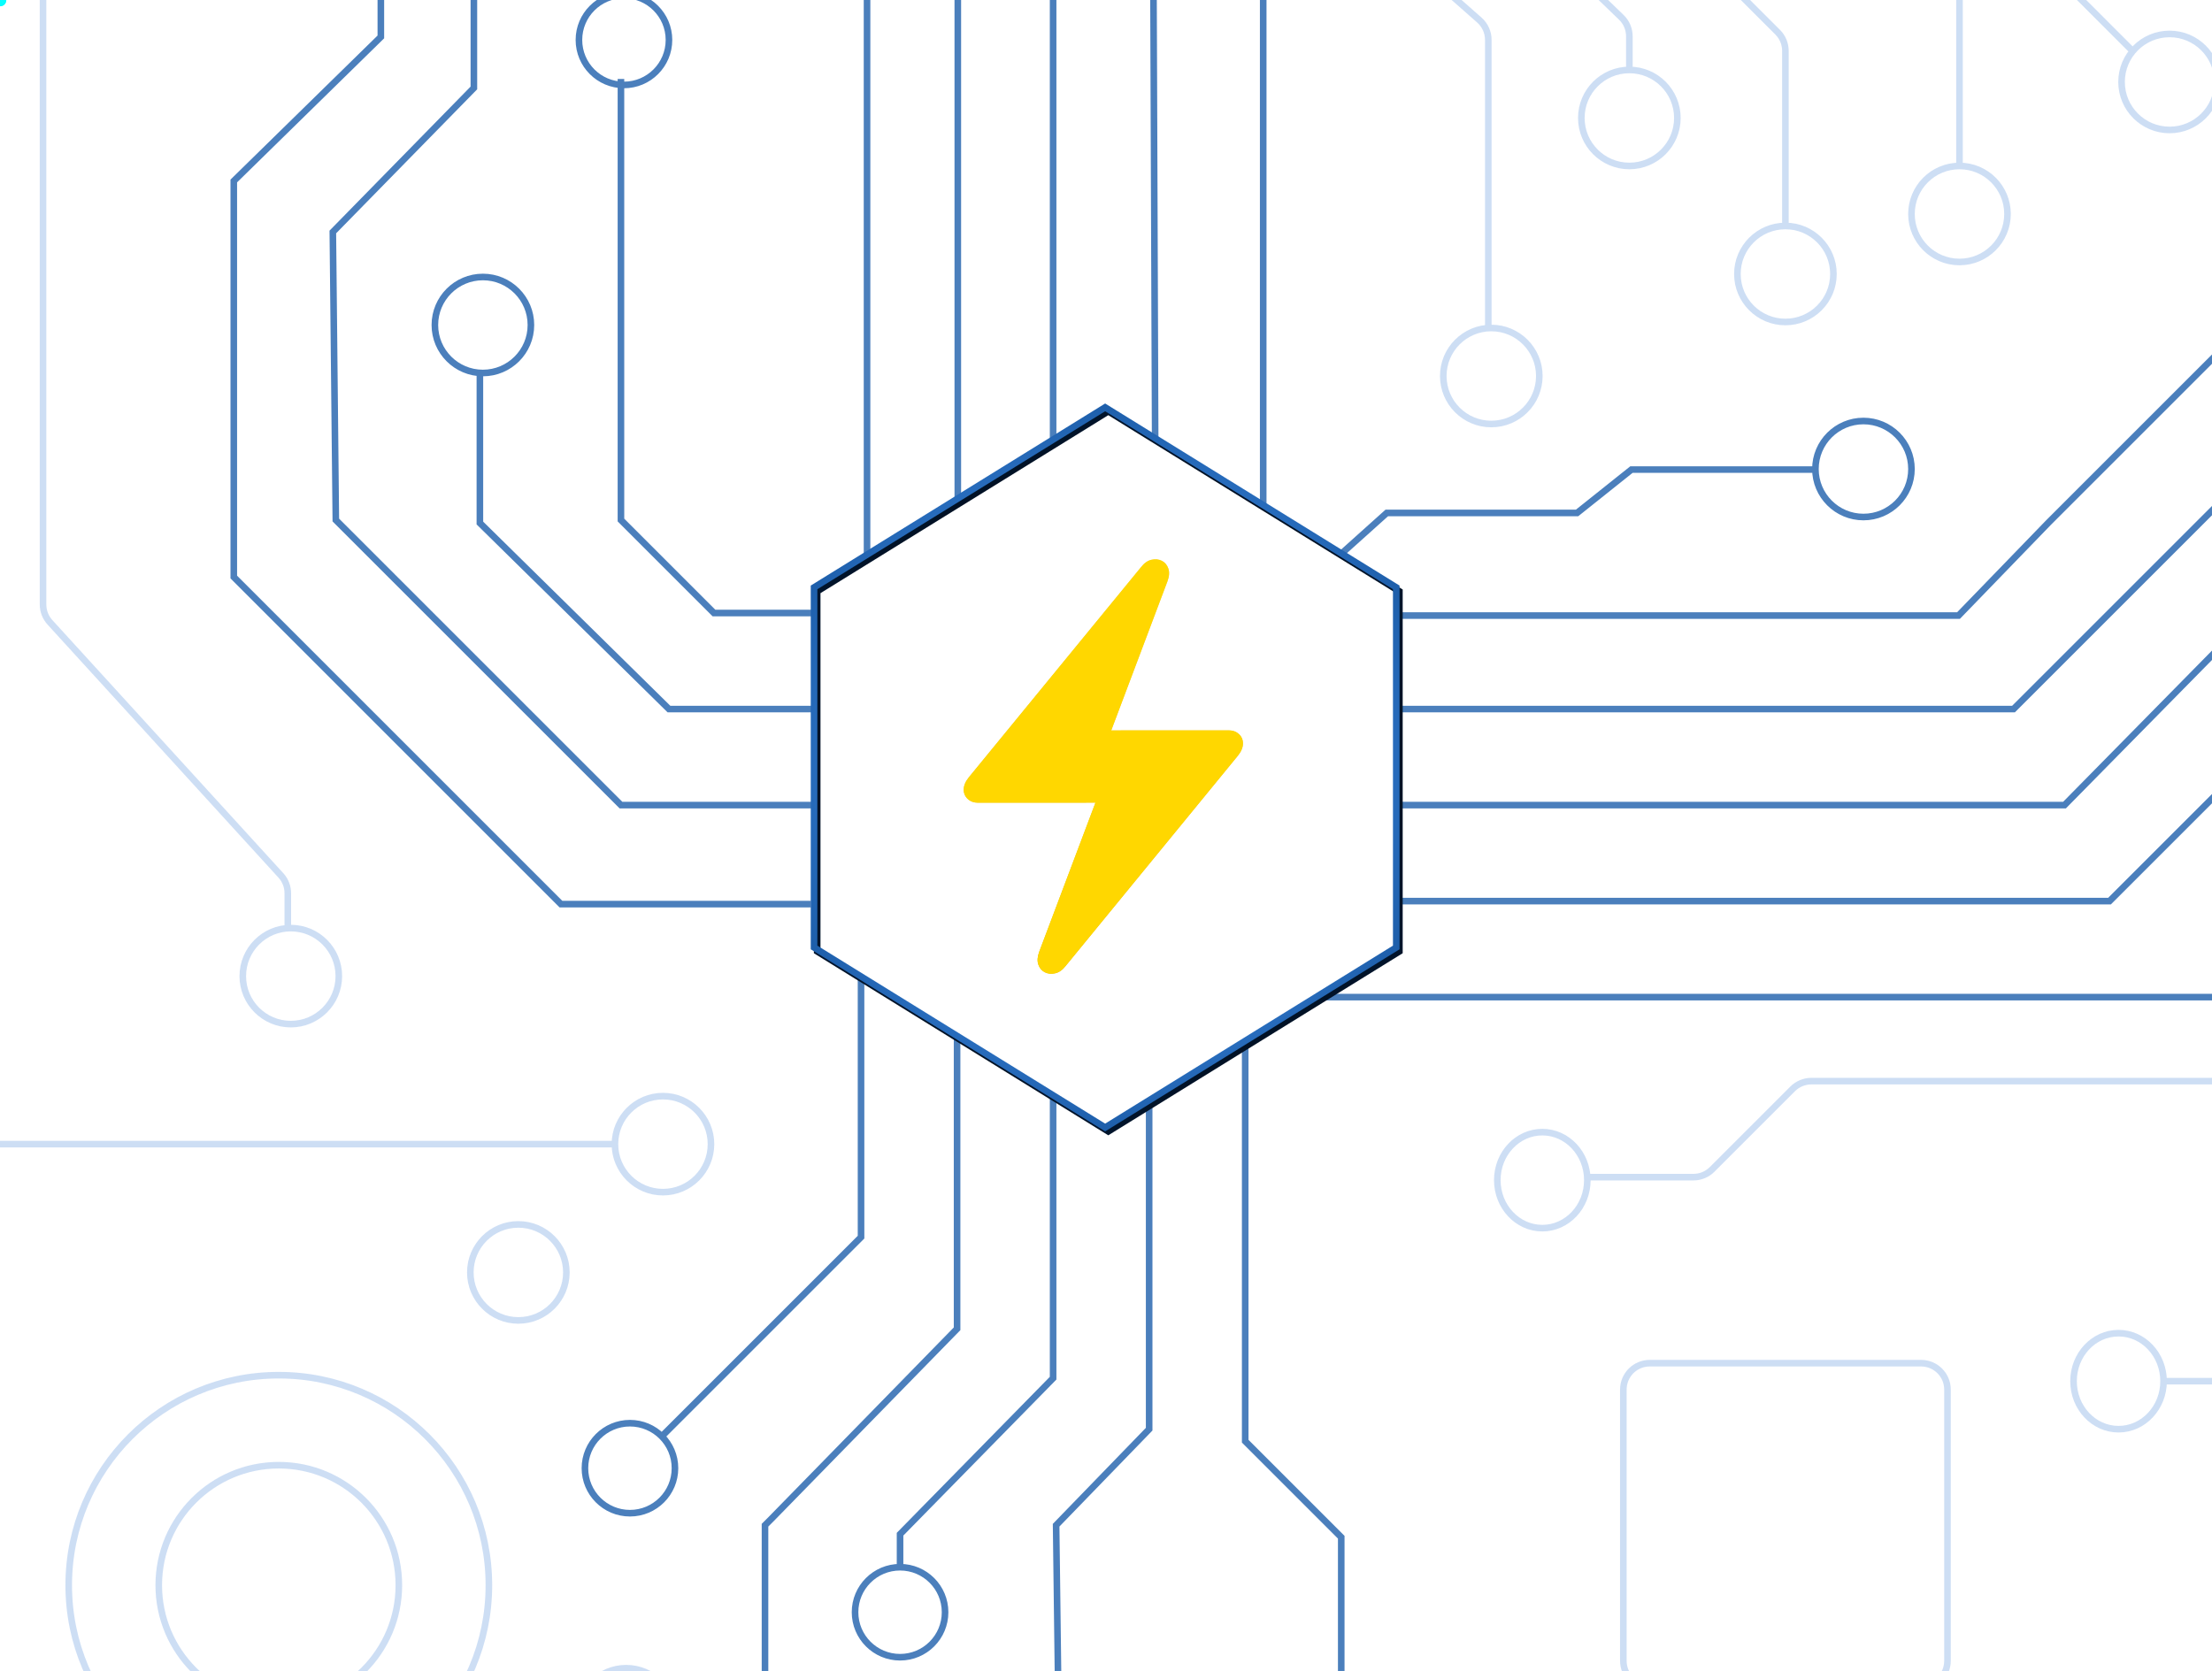 <svg width="671" height="507" viewBox="0 0 671 507" fill="none" xmlns="http://www.w3.org/2000/svg">
    <g clip-path="url(#clip0_392_2082)">
        <g opacity="0.8">
            <path
                d="M246.5 186.007H216.584L188.361 157.785V23.955M263.014 168V-60.713L-47.435 -368.43M319.458 332V418.161L273.027 465.502V475.516M86.394 -365.699L349.499 -109.966L350.412 133.204M42.695 -367.52L319.458 -95.716V133M-0.784 -365.913L290.546 -77.424V151M406.935 167.969L420.678 155.634H478.399L494.891 142.477H550.779M424 186.771H594.104L621.416 158.549L697.89 82.075M696.369 82.221L698.19 80.4V68.565L731.875 34.88M424 215.14H610.789L728.232 97.698M424 244.273H626.266L682.712 186.918L683.622 186.007H699.099L713.665 170.531M424 273.406H639.922L698.188 215.14H1043.23M348.593 333.5V433.638L320.37 462.771L321.281 534.693M377.725 316V437.279L406.858 466.412V547.439M261.193 296V375.372L200.196 436.369M290.327 314.5V403.175L233.882 460.95L232.061 462.771V521.037L274.851 563.826V758.653M246.627 215.14H202.927L145.572 158.695V113.175M246.626 244.273H188.36L101.871 157.785L100.961 70.386L143.75 26.686V-88.935L-46.525 -279.21M246 274.317H170.152L70.918 175.083V54.909L115.528 11.209V-76.19L-73.837 -263.733H-147.58L-163.057 -281.941M400.5 302.539H751.902L768.289 288.883H1017.74M383.189 153V-178.155L439.634 -235.511V-269.196M579.834 142.308C579.834 150.353 573.313 156.874 565.268 156.874C557.223 156.874 550.701 150.353 550.701 142.308C550.701 134.263 557.223 127.741 565.268 127.741C573.313 127.741 579.834 134.263 579.834 142.308ZM756.453 25.776C756.453 33.821 749.931 40.342 741.886 40.342C733.842 40.342 727.32 33.821 727.32 25.776C727.32 17.731 733.842 11.209 741.886 11.209C749.931 11.209 756.453 17.731 756.453 25.776ZM161.049 98.608C161.049 106.653 154.527 113.175 146.483 113.175C138.438 113.175 131.916 106.653 131.916 98.608C131.916 90.564 138.438 84.042 146.483 84.042C154.527 84.042 161.049 90.564 161.049 98.608ZM202.928 12.12C202.928 19.662 196.814 25.776 189.272 25.776C181.73 25.776 175.616 19.662 175.616 12.12C175.616 4.578 181.73 -1.536 189.272 -1.536C196.814 -1.536 202.928 4.578 202.928 12.12ZM204.749 445.473C204.749 453.015 198.635 459.129 191.093 459.129C183.551 459.129 177.437 453.015 177.437 445.473C177.437 437.931 183.551 431.817 191.093 431.817C198.635 431.817 204.749 437.931 204.749 445.473ZM286.685 489.173C286.685 496.715 280.571 502.829 273.029 502.829C265.487 502.829 259.373 496.715 259.373 489.173C259.373 481.631 265.487 475.517 273.029 475.517C280.571 475.517 286.685 481.631 286.685 489.173ZM335.848 547.439C335.848 554.981 329.734 561.095 322.192 561.095C314.65 561.095 308.536 554.981 308.536 547.439C308.536 539.897 314.65 533.783 322.192 533.783C329.734 533.783 335.848 539.897 335.848 547.439ZM421.426 560.184C421.426 567.726 415.312 573.84 407.77 573.84C400.228 573.84 394.114 567.726 394.114 560.184C394.114 552.642 400.228 546.528 407.77 546.528C415.312 546.528 421.426 552.642 421.426 560.184ZM752.813 87.683C752.813 95.728 746.291 102.25 738.247 102.25C730.202 102.25 723.68 95.728 723.68 87.683C723.68 79.639 730.202 73.117 738.247 73.117C746.291 73.117 752.813 79.639 752.813 87.683ZM736.424 160.516C736.424 168.561 729.903 175.083 721.858 175.083C713.813 175.083 707.291 168.561 707.291 160.516C707.291 152.471 713.813 145.95 721.858 145.95C729.903 145.95 736.424 152.471 736.424 160.516ZM1073.28 214.23C1073.28 222.777 1066.35 229.707 1057.8 229.707C1049.25 229.707 1042.32 222.777 1042.32 214.23C1042.32 205.682 1049.25 198.753 1057.8 198.753C1066.35 198.753 1073.28 205.682 1073.28 214.23ZM1049.61 288.883C1049.61 297.431 1042.68 304.36 1034.13 304.36C1025.58 304.36 1018.65 297.431 1018.65 288.883C1018.65 280.336 1025.58 273.406 1034.13 273.406C1042.68 273.406 1049.61 280.336 1049.61 288.883ZM454.2 -284.673C454.2 -276.125 447.271 -269.196 438.723 -269.196C430.175 -269.196 423.246 -276.125 423.246 -284.673C423.246 -293.221 430.175 -300.15 438.723 -300.15C447.271 -300.15 454.2 -293.221 454.2 -284.673Z"
                stroke="url(#paint0_radial_392_2082)" stroke-width="2" />
            <path
                d="M-304.057 447.637V436.941M-304.057 340.674V329.978M565.267 -121.71V-139.008M547.971 -106.233H532.494M597.133 -120.799V-144.798C597.133 -146.92 597.976 -148.955 599.476 -150.455L642.131 -193.11C643.631 -194.61 645.666 -195.453 647.788 -195.453H686.353M547.971 -77.1H532.494M547.971 -47.967H532.494M565.269 -26.117V-11.551M642.653 -104.412H651.985C654.165 -104.412 656.252 -105.303 657.761 -106.877L676.338 -126.262M643.563 -77.1H670.875M642.653 -46.146H651.174C653.296 -46.146 655.331 -45.303 656.831 -43.803L675.427 -25.207M625.355 -26.117V-9.402C625.355 -7.28 626.198 -5.245 627.698 -3.745L647.205 15.761M623.534 -121.71V-139.008M594.401 -27.028V51.267M785.586 328.031C785.586 336.076 791.7 342.597 799.242 342.597C806.784 342.597 812.898 336.076 812.898 328.031C812.898 319.986 806.784 313.464 799.242 313.464C791.7 313.464 785.586 319.986 785.586 328.031ZM785.586 328.031H549.462C547.341 328.031 545.306 328.874 543.805 330.374L519.359 354.821C517.858 356.321 515.824 357.164 513.702 357.164H481.51M494.257 21.224C486.213 21.224 479.691 27.745 479.691 35.79C479.691 43.835 486.213 50.357 494.257 50.357C502.302 50.357 508.824 43.835 508.824 35.79C508.824 27.745 502.302 21.224 494.257 21.224ZM494.257 21.224L494.257 11.006C494.257 8.836 493.375 6.759 491.814 5.252L467.566 -18.165C466.005 -19.672 465.124 -21.749 465.124 -23.919V-131.962C465.124 -134.104 465.982 -136.156 467.508 -137.659L582.913 -251.415C584.439 -252.918 585.297 -254.97 585.297 -257.112V-268.285M-8.964 599.274L-67.653 540.585C-69.153 539.085 -69.996 537.05 -69.996 534.928V503.636M186.54 347.149C186.54 355.194 193.061 361.716 201.106 361.716C209.151 361.716 215.673 355.194 215.673 347.149C215.673 339.105 209.151 332.583 201.106 332.583C193.061 332.583 186.54 339.105 186.54 347.149ZM186.54 347.149L-40.586 347.149C-42.644 347.149 -44.624 347.943 -46.112 349.365L-82.442 384.081C-83.931 385.503 -85.91 386.297 -87.969 386.297H-238.62M-131.028 346.337V331.404C-131.028 329.282 -131.871 327.247 -133.371 325.747L-140.01 319.108C-141.51 317.607 -142.353 315.573 -142.353 313.451V258.417C-142.353 256.295 -141.51 254.261 -140.01 252.76L-72.968 185.718C-71.468 184.218 -70.625 182.183 -70.625 180.061V-13.973C-70.625 -16.125 -71.492 -18.187 -73.031 -19.692L-99.568 -45.653M541.598 69.475V15.434C541.598 13.312 540.755 11.277 539.255 9.777L500.241 -29.236C498.741 -30.737 497.898 -32.772 497.898 -34.893V-118.346C497.898 -120.497 498.765 -122.558 500.302 -124.063L628.086 -249.167M451.468 99.519V12.088C451.468 9.793 450.482 7.608 448.761 6.09L438.698 -2.789C436.977 -4.308 435.991 -6.493 435.991 -8.788V-144.778C435.991 -146.912 436.844 -148.957 438.359 -150.459L540.141 -251.372C541.657 -252.874 542.509 -254.919 542.509 -257.053V-307.433M87.303 282.159V271.017C87.303 269.022 86.558 267.099 85.214 265.625L15.148 188.819C13.804 187.345 13.058 185.422 13.058 183.427V-79M-26.497 287.063V260.061C-26.497 258.102 -25.777 256.21 -24.476 254.746L-13.951 242.905C-12.649 241.441 -11.93 239.55 -11.93 237.59V-57.554C-11.93 -60.111 -13.152 -62.514 -15.218 -64.019L-119.358 -139.918M702.739 375.372H825.934C828.078 375.372 830.132 374.512 831.636 372.984L884.29 319.494C885.794 317.966 887.848 317.106 889.991 317.106H1060.97C1063.02 317.106 1065 317.898 1066.49 319.316L1201.64 448.204M655.399 419.071H825.973C828.095 419.071 830.129 418.228 831.63 416.728L898.866 349.492C900.366 347.992 902.401 347.149 904.522 347.149H1046.14C1048.35 347.149 1050.46 348.065 1051.98 349.679L1185.26 491.904M714.574 -195.453C714.574 -187.408 708.052 -180.886 700.007 -180.886C691.962 -180.886 685.441 -187.408 685.441 -195.453C685.441 -203.498 691.962 -210.019 700.007 -210.019C708.052 -210.019 714.574 -203.498 714.574 -195.453ZM700.009 -137.187C700.009 -129.142 693.487 -122.62 685.442 -122.62C677.397 -122.62 670.876 -129.142 670.876 -137.187C670.876 -145.232 677.397 -151.753 685.442 -151.753C693.487 -151.753 700.009 -145.232 700.009 -137.187ZM698.188 -77.1C698.188 -69.055 691.666 -62.533 683.621 -62.533C675.576 -62.533 669.054 -69.055 669.054 -77.1C669.054 -85.145 675.576 -91.666 683.621 -91.666C691.666 -91.666 698.188 -85.145 698.188 -77.1ZM700.009 -15.192C700.009 -7.147 693.487 -0.626 685.442 -0.626C677.397 -0.626 670.876 -7.147 670.876 -15.192C670.876 -23.237 677.397 -29.759 685.442 -29.759C693.487 -29.759 700.009 -23.237 700.009 -15.192ZM672.698 24.866C672.698 32.91 666.176 39.432 658.131 39.432C650.086 39.432 643.565 32.91 643.565 24.866C643.565 16.821 650.086 10.299 658.131 10.299C666.176 10.299 672.698 16.821 672.698 24.866ZM608.967 64.923C608.967 72.968 602.445 79.49 594.4 79.49C586.356 79.49 579.834 72.968 579.834 64.923C579.834 56.879 586.356 50.357 594.4 50.357C602.445 50.357 608.967 56.879 608.967 64.923ZM556.164 83.132C556.164 91.176 549.642 97.698 541.597 97.698C533.552 97.698 527.031 91.176 527.031 83.132C527.031 75.087 533.552 68.565 541.597 68.565C549.642 68.565 556.164 75.087 556.164 83.132ZM481.511 358.074C481.511 366.119 475.397 372.641 467.855 372.641C460.313 372.641 454.199 366.119 454.199 358.074C454.199 350.03 460.313 343.508 467.855 343.508C475.397 343.508 481.511 350.03 481.511 358.074ZM1007.72 94.967C1007.72 103.012 1001.2 109.533 993.158 109.533C985.114 109.533 978.592 103.012 978.592 94.967C978.592 86.922 985.114 80.4 993.158 80.4C1001.2 80.4 1007.72 86.922 1007.72 94.967ZM1075.1 54.909C1075.1 62.954 1068.57 69.475 1060.53 69.475C1052.48 69.475 1045.96 62.954 1045.96 54.909C1045.96 46.864 1052.48 40.343 1060.53 40.343C1068.57 40.343 1075.1 46.864 1075.1 54.909ZM1075.1 140.487C1075.1 148.532 1068.57 155.054 1060.53 155.054C1052.48 155.054 1045.96 148.532 1045.96 140.487C1045.96 132.442 1052.48 125.921 1060.53 125.921C1068.57 125.921 1075.1 132.442 1075.1 140.487ZM703.649 375.372C703.649 383.417 697.535 389.939 689.993 389.939C682.451 389.939 676.337 383.417 676.337 375.372C676.337 367.327 682.451 360.806 689.993 360.806C697.535 360.806 703.649 367.327 703.649 375.372ZM656.309 419.071C656.309 427.116 650.195 433.638 642.653 433.638C635.111 433.638 628.997 427.116 628.997 419.071C628.997 411.027 635.111 404.505 642.653 404.505C650.195 404.505 656.309 411.027 656.309 419.071ZM102.781 296.167C102.781 304.212 96.259 310.733 88.214 310.733C80.17 310.733 73.648 304.212 73.648 296.167C73.648 288.122 80.17 281.6 88.214 281.6C96.259 281.6 102.781 288.122 102.781 296.167ZM171.806 386.071C171.806 394.116 165.284 400.638 157.239 400.638C149.194 400.638 142.673 394.116 142.673 386.071C142.673 378.026 149.194 371.505 157.239 371.505C165.284 371.505 171.806 378.026 171.806 386.071ZM-239.689 491.776C-239.689 499.821 -246.21 506.343 -254.255 506.343C-262.3 506.343 -268.822 499.821 -268.822 491.776C-268.822 483.731 -262.3 477.21 -254.255 477.21C-246.21 477.21 -239.689 483.731 -239.689 491.776ZM204.524 520.719C204.524 528.764 198.002 535.286 189.957 535.286C181.913 535.286 175.391 528.764 175.391 520.719C175.391 512.674 181.913 506.153 189.957 506.153C198.002 506.153 204.524 512.674 204.524 520.719ZM-11.92 448.991C-11.92 457.036 -18.441 463.557 -26.486 463.557C-34.531 463.557 -41.053 457.036 -41.053 448.991C-41.053 440.946 -34.531 434.424 -26.486 434.424C-18.441 434.424 -11.92 440.946 -11.92 448.991ZM-55.963 489.259C-55.963 497.304 -62.485 503.826 -70.53 503.826C-78.575 503.826 -85.096 497.304 -85.096 489.259C-85.096 481.215 -78.575 474.693 -70.53 474.693C-62.485 474.693 -55.963 481.215 -55.963 489.259ZM-11.92 301.759C-11.92 309.804 -18.441 316.325 -26.486 316.325C-34.531 316.325 -41.053 309.804 -41.053 301.759C-41.053 293.714 -34.531 287.192 -26.486 287.192C-18.441 287.192 -11.92 293.714 -11.92 301.759ZM-82.39 282.883C-82.39 290.928 -88.911 297.45 -96.956 297.45C-105.001 297.45 -111.523 290.928 -111.523 282.883C-111.523 274.838 -105.001 268.317 -96.956 268.317C-88.911 268.317 -82.39 274.838 -82.39 282.883ZM-27.02 41.272C-27.02 49.316 -33.542 55.838 -41.587 55.838C-49.632 55.838 -56.153 49.316 -56.153 41.272C-56.153 33.227 -49.632 26.705 -41.587 26.705C-33.542 26.705 -27.02 33.227 -27.02 41.272ZM27.091 -93.376C27.091 -85.332 20.569 -78.81 12.524 -78.81C4.479 -78.81 -2.042 -85.332 -2.042 -93.376C-2.042 -101.421 4.479 -107.943 12.524 -107.943C20.569 -107.943 27.091 -101.421 27.091 -93.376ZM-94.974 -53.108C-94.974 -45.063 -101.495 -38.541 -109.54 -38.541C-117.585 -38.541 -124.106 -45.063 -124.106 -53.108C-124.106 -61.153 -117.585 -67.674 -109.54 -67.674C-101.495 -67.674 -94.974 -61.153 -94.974 -53.108ZM-131.467 23.654C-131.467 31.699 -137.989 38.221 -146.033 38.221C-154.078 38.221 -160.6 31.699 -160.6 23.654C-160.6 15.609 -154.078 9.088 -146.033 9.088C-137.989 9.088 -131.467 15.609 -131.467 23.654ZM-131.467 80.282C-131.467 88.327 -137.989 94.848 -146.033 94.848C-154.078 94.848 -160.6 88.327 -160.6 80.282C-160.6 72.237 -154.078 65.715 -146.033 65.715C-137.989 65.715 -131.467 72.237 -131.467 80.282ZM-131.467 139.426C-131.467 147.471 -137.989 153.993 -146.033 153.993C-154.078 153.993 -160.6 147.471 -160.6 139.426C-160.6 131.381 -154.078 124.86 -146.033 124.86C-137.989 124.86 -131.467 131.381 -131.467 139.426ZM-116.366 360.903C-116.366 368.948 -122.888 375.47 -130.933 375.47C-138.978 375.47 -145.499 368.948 -145.499 360.903C-145.499 352.858 -138.978 346.337 -130.933 346.337C-122.888 346.337 -116.366 352.858 -116.366 360.903ZM120.991 480.979C120.991 501.091 104.687 517.395 84.574 517.395C64.462 517.395 48.158 501.091 48.158 480.979C48.158 460.867 64.462 444.563 84.574 444.563C104.687 444.563 120.991 460.867 120.991 480.979ZM148.302 480.979C148.302 516.175 119.769 544.708 84.573 544.708C49.377 544.708 20.845 516.175 20.845 480.979C20.845 445.783 49.377 417.251 84.573 417.251C119.769 417.251 148.302 445.783 148.302 480.979ZM466.946 114.085C466.946 122.13 460.424 128.652 452.379 128.652C444.334 128.652 437.812 122.13 437.812 114.085C437.812 106.041 444.334 99.519 452.379 99.519C460.424 99.519 466.946 106.041 466.946 114.085ZM802.69 173.262H852.239C856.657 173.262 860.239 169.68 860.239 165.262V115.713C860.239 111.294 856.657 107.713 852.239 107.713H802.69C798.272 107.713 794.69 111.294 794.69 115.713V165.262C794.69 169.68 798.272 173.262 802.69 173.262ZM890.089 173.262H939.638C944.057 173.262 947.638 169.68 947.638 165.262V115.713C947.638 111.294 944.057 107.713 939.638 107.713H890.089C885.671 107.713 882.089 111.294 882.089 115.713V165.262C882.089 169.68 885.671 173.262 890.089 173.262ZM890.089 87.684H939.638C944.057 87.684 947.638 84.102 947.638 79.684V28.314C947.638 23.895 944.057 20.314 939.638 20.314H890.089C885.671 20.314 882.089 23.895 882.089 28.314V79.684C882.089 84.102 885.671 87.684 890.089 87.684ZM802.69 87.684H852.239C856.657 87.684 860.239 84.102 860.239 79.684V28.314C860.239 23.895 856.657 20.314 852.239 20.314H802.69C798.272 20.314 794.69 23.895 794.69 28.314V79.684C794.69 84.102 798.272 87.684 802.69 87.684ZM802.69 0.284H852.239C856.657 0.284 860.239 -3.297 860.239 -7.716V-59.086C860.239 -63.504 856.657 -67.086 852.239 -67.086H802.69C798.272 -67.086 794.69 -63.504 794.69 -59.086V-7.716C794.69 -3.297 798.272 0.284 802.69 0.284ZM-275.922 -0.304H-226.373C-221.955 -0.304 -218.373 -3.886 -218.373 -8.304V-59.674C-218.373 -64.093 -221.955 -67.674 -226.373 -67.674H-275.922C-280.341 -67.674 -283.922 -64.093 -283.922 -59.674V-8.304C-283.922 -3.886 -280.341 -0.304 -275.922 -0.304ZM-275.922 100.367H-226.373C-221.955 100.367 -218.373 96.785 -218.373 92.367V40.997C-218.373 36.579 -221.955 32.997 -226.373 32.997H-275.922C-280.341 32.997 -283.922 36.579 -283.922 40.997V92.367C-283.922 96.785 -280.341 100.367 -275.922 100.367ZM-275.922 201.039H-226.373C-221.955 201.039 -218.373 197.457 -218.373 193.039V141.668C-218.373 137.25 -221.955 133.668 -226.373 133.668H-275.922C-280.341 133.668 -283.922 137.25 -283.922 141.668V193.039C-283.922 197.457 -280.341 201.039 -275.922 201.039ZM500.435 511.933H582.759C587.177 511.933 590.759 508.351 590.759 503.933V421.609C590.759 417.191 587.177 413.609 582.759 413.609H500.435C496.016 413.609 492.435 417.191 492.435 421.609V503.933C492.435 508.351 496.016 511.933 500.435 511.933Z"
                stroke="url(#paint1_radial_392_2082)" stroke-opacity="0.3" stroke-width="2" />
        </g>
        <path
            d="M336.194 124.796L424.499 179.42V288.669L336.194 343.293L247.889 288.669V179.42L336.194 124.796Z"
            stroke="url(#paint2_radial_392_2082)" stroke-width="2" />
        <path
            d="M335.243 123.601L423.548 178.226V287.474L335.243 342.099L246.938 287.474V178.226L335.243 123.601Z"
            stroke="url(#paint3_radial_392_2082)" stroke-width="2" />
        <path fill-rule="evenodd" clip-rule="evenodd"
            d="M329.462 243.531L329.452 243.552H296.632C295.406 243.552 294.384 243.175 293.568 242.42C293.171 242.064 292.857 241.625 292.645 241.136C292.434 240.646 292.331 240.117 292.343 239.584C292.343 238.372 292.862 237.123 293.9 235.838L346.112 172.097C347.08 170.847 348.149 170.093 349.317 169.836C350.488 169.58 351.536 169.69 352.464 170.167C353.391 170.644 354.042 171.425 354.415 172.509C354.788 173.593 354.696 174.888 354.137 176.392L337.085 221.623H339.924L339.935 221.604H372.755C373.981 221.604 375.002 221.981 375.819 222.734C376.636 223.487 377.044 224.433 377.044 225.571C377.044 226.783 376.525 228.031 375.487 229.316L323.275 293.06C322.307 294.308 321.238 295.061 320.069 295.318C318.899 295.576 317.85 295.466 316.921 294.988C315.993 294.511 315.344 293.731 314.972 292.647C314.599 291.564 314.691 290.27 315.25 288.763L332.301 243.531H329.462Z"
            fill="url(#paint4_linear_392_2082)" />

        <!-- Yellow glow -->
        <path fill-rule="evenodd"
            clip-rule="evenodd"
            d="M329.462 243.531L329.452 243.552H296.632C295.406 243.552 294.384 243.175 293.568 242.42C293.171 242.064 292.857 241.625 292.645 241.136C292.434 240.646 292.331 240.117 292.343 239.584C292.343 238.372 292.862 237.123 293.9 235.838L346.112 172.097C347.08 170.847 348.149 170.093 349.317 169.836C350.488 169.58 351.536 169.69 352.464 170.167C353.391 170.644 354.042 171.425 354.415 172.509C354.788 173.593 354.696 174.888 354.137 176.392L337.085 221.623H339.924L339.935 221.604H372.755C373.981 221.604 375.002 221.981 375.819 222.734C376.636 223.487 377.044 224.433 377.044 225.571C377.044 226.783 376.525 228.031 375.487 229.316L323.275 293.06C322.307 294.308 321.238 295.061 320.069 295.318C318.899 295.576 317.85 295.466 316.921 294.988C315.993 294.511 315.344 293.731 314.972 292.647C314.599 291.564 314.691 290.27 315.25 288.763L332.301 243.531H329.462Z"
            fill="#FFD700" filter="url(#yellowGlow)">
            <animate attributeName="opacity"
                values="0.1;0.5;0.1"
                dur="5s"
                repeatCount="indefinite" />
        </path>

        <!-- Electric current animations -->
        <circle r="1.9" fill="#00FFFF"
            opacity="0.5">
            <animateMotion dur="5s" repeatCount="indefinite" begin="2.5s">
                <mpath href="#currentTopLeft" />
            </animateMotion>
            <animate attributeName="opacity" values="0.5;1;0" dur="5s" repeatCount="indefinite"
                begin="2.5s" />
        </circle>
        <circle
            r="1.9" fill="#00FFFF" opacity="0.5">
            <animateMotion dur="5s" repeatCount="indefinite" begin="2.5s">
                <mpath href="#currentRight" />
            </animateMotion>
            <animate attributeName="opacity" values="0.5;1;0" dur="5s" repeatCount="indefinite"
                begin="2.5s"
            />
        </circle>
        <circle
            r="1.9" fill="#00FFFF" opacity="0.5">
            <animateMotion dur="4.5s" repeatCount="indefinite" begin="2.5s">
                <mpath href="#currentDown" />
            </animateMotion>
            <animate attributeName="opacity" values="0.5;1;0" dur="4.5s" repeatCount="indefinite"
                begin="2.5s"
            />
        </circle>

        <!-- Reverse currents animation -->
        <circle r="1.9" fill="#00FFFF" opacity="0.5">
            <animateMotion dur="4.5s" repeatCount="indefinite">
                <mpath href="#reverseBottomLeft" />
            </animateMotion>
            <animate attributeName="opacity" values="0;0.8;0.15" dur="4.5s"
                repeatCount="indefinite"
            />
        </circle>
        <circle r="1.9" fill="#00FFFF" opacity="0.5">
            <animateMotion dur="4.5s" repeatCount="indefinite">
                <mpath href="#reverseTopRight" />
            </animateMotion>
            <animate attributeName="opacity" values="0;0.8;0.15" dur="4.5s"
                repeatCount="indefinite"
            />
        </circle>
    </g>
    <defs>
        <!-- Electric current paths -->
        <path id="currentTopLeft"
            d="M245.717 186.007H216.584L188.361 157.785V23.955"
            fill="none" stroke="none" />
        <path id="currentRight"
            d="M319.458 330.762V418.161L273.027 465.502"
            fill="none" stroke="none" />
        <path id="currentDown"
            d="M422.037 186.771H594.104L621.416 158.549L697.89 82.075"
            fill="none" stroke="none" />
        <path id="reverseBottomLeft"
            d="M100.961 70.386L101.871 157.785L188.36 244.273H246.626"
            fill="none" stroke="none" />
        <path id="reverseTopRight"
            d="M728.232 97.698L610.789 215.14H421.425"
            fill="none" stroke="none" />

        <filter id="yellowGlow" x="-50%" y="-50%" width="200%" height="200%">
            <feGaussianBlur stdDeviation="25" result="coloredBlur" />
            <feMerge>
                <feMergeNode in="coloredBlur" />
                <feMergeNode in="SourceGraphic" />
            </feMerge>
        </filter>

        <radialGradient id="paint0_radial_392_2082" cx="0" cy="0" r="1"
            gradientUnits="userSpaceOnUse"
            gradientTransform="translate(411.41 -58.892) rotate(90) scale(210.304 28.223)">
            <stop stop-color="#3378D4" />
            <stop offset="0.519" stop-color="#3E8BE6" />
            <stop offset="1" stop-color="#1E5FAB" />
        </radialGradient>
        <radialGradient id="paint1_radial_392_2082" cx="0" cy="0" r="1"
            gradientUnits="userSpaceOnUse"
            gradientTransform="translate(541.596 462.771) scale(49.162 49.162)">
            <stop stop-color="#124581" />
            <stop offset="1" stop-color="#3378D4" />
        </radialGradient>
        <radialGradient id="paint2_radial_392_2082" cx="0" cy="0" r="1"
            gradientUnits="userSpaceOnUse"
            gradientTransform="translate(336.194 234.044) rotate(90) scale(109.249 101.966)">
            <stop stop-color="#041935" />
            <stop offset="0.519" stop-color="#010A15" />
            <stop offset="0.988" stop-color="#01142B" />
        </radialGradient>
        <radialGradient id="paint3_radial_392_2082" cx="0" cy="0" r="1"
            gradientUnits="userSpaceOnUse"
            gradientTransform="translate(335.243 232.85) rotate(90) scale(109.249 101.966)">
            <stop stop-color="#3378D4" />
            <stop offset="0.519" stop-color="#3E8BE6" />
            <stop offset="1" stop-color="#1E5FAB" />
        </radialGradient>
        <linearGradient id="paint4_linear_392_2082" x1="334.693" y1="169.702" x2="334.693"
            y2="295.454" gradientUnits="userSpaceOnUse">
            <stop stop-color="#FBDD69" />
            <stop offset="0.995" stop-color="#E6BA0A" />
        </linearGradient>
        <clipPath id="clip0_392_2082">
            <rect width="671" height="507" fill="white" />
        </clipPath>
    </defs>
</svg>
